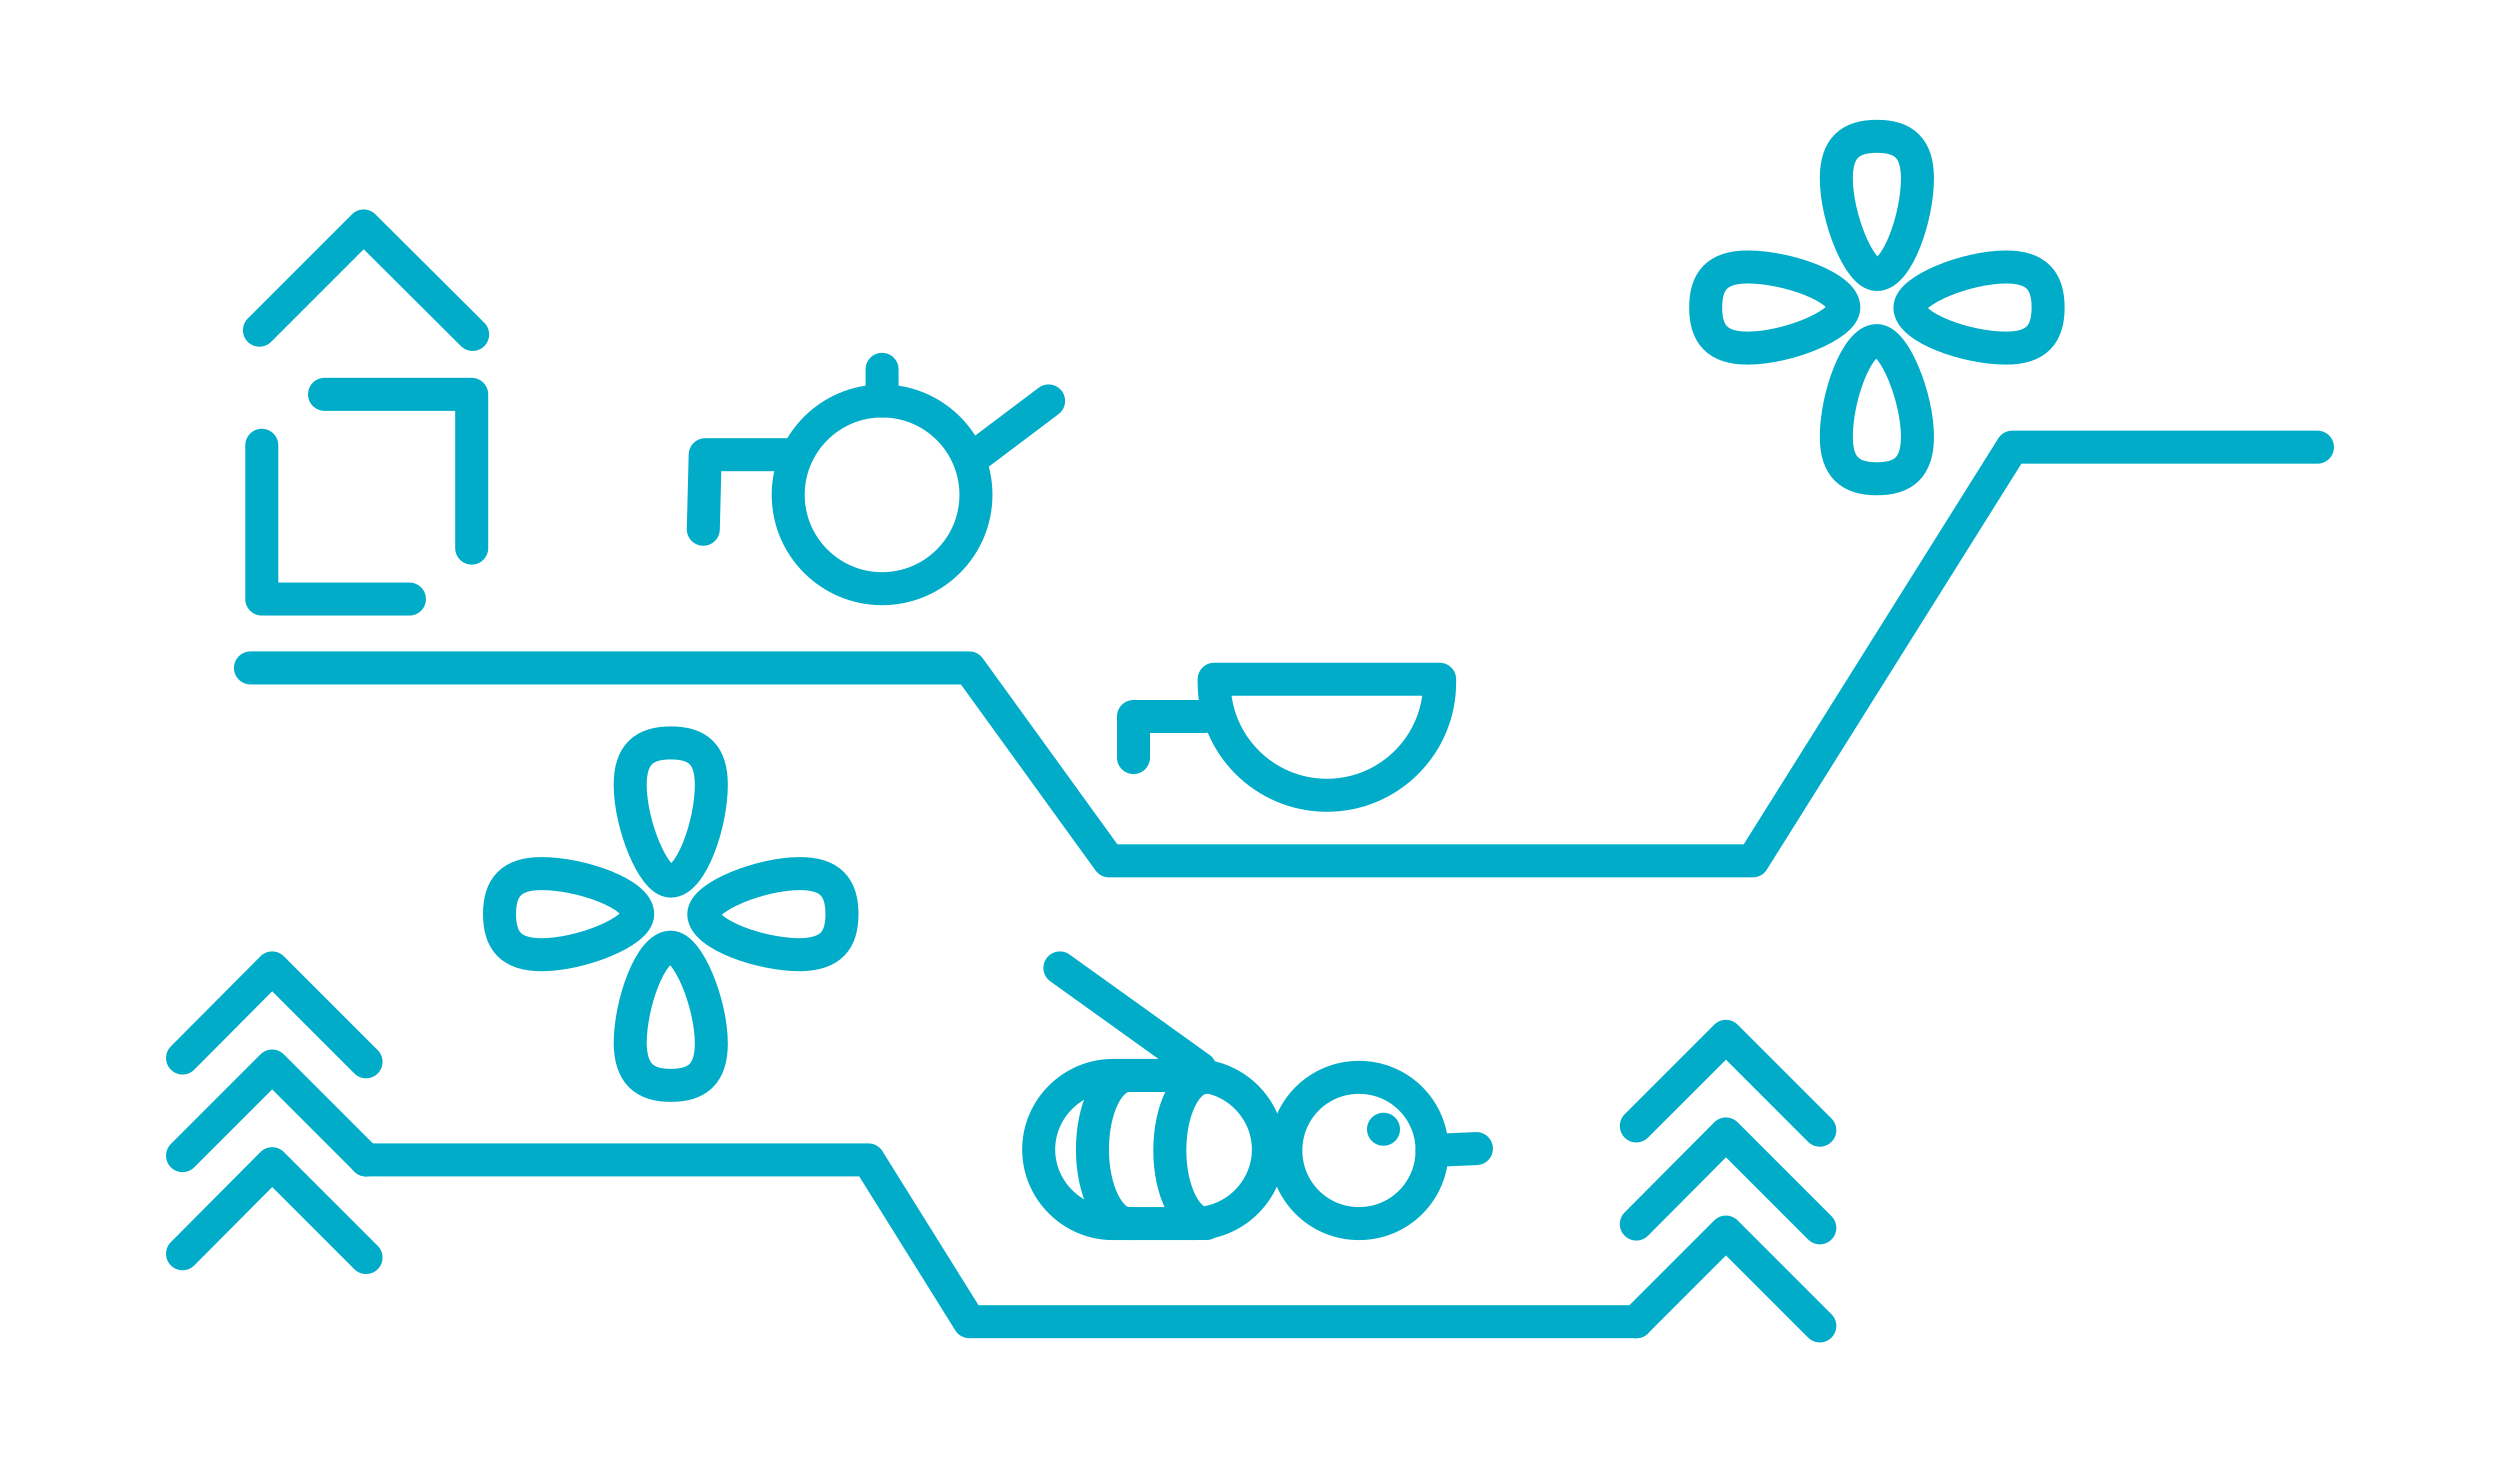 <?xml version="1.0" encoding="utf-8"?>
<!-- Generator: Adobe Illustrator 19.0.0, SVG Export Plug-In . SVG Version: 6.00 Build 0)  -->
<svg version="1.1" id="Layer_1" xmlns="http://www.w3.org/2000/svg" xmlns:xlink="http://www.w3.org/1999/xlink" x="0px" y="0px"
	 viewBox="0 0 530 310" style="enable-background:new 0 0 530 310;" xml:space="preserve">
<style type="text/css">
	.st0{fill:none;stroke:#00ACC8;stroke-width:7;stroke-linecap:round;stroke-linejoin:round;stroke-miterlimit:10;}
</style>
<g id="XMLID_3376_">
	<polyline id="XMLID_3281_" class="st0" points="53.1,141.6 205.5,141.6 235.1,182.5 371.6,182.5 426.6,94.8 491.3,94.8 	"/>
	<polyline id="XMLID_2355_" class="st0" points="77.6,245.9 184.1,245.9 205.5,280.2 346.9,280.2 	"/>
	<g id="XMLID_3575_">
		<polyline id="XMLID_3583_" class="st0" points="346.9,238.7 365.9,219.7 385.8,239.6 		"/>
		<polyline id="XMLID_3578_" class="st0" points="346.9,259.5 365.9,240.4 385.8,260.3 		"/>
		<polyline id="XMLID_3576_" class="st0" points="346.9,280.2 365.9,261.2 385.8,281.1 		"/>
	</g>
	<g id="XMLID_3585_">
		<polyline id="XMLID_3588_" class="st0" points="38.7,224.3 57.7,205.2 77.6,225.1 		"/>
		<polyline id="XMLID_3587_" class="st0" points="38.7,245 57.7,226 77.6,245.9 		"/>
		<polyline id="XMLID_3586_" class="st0" points="38.7,265.8 57.7,246.7 77.6,266.6 		"/>
	</g>
	<g id="XMLID_3420_">
		<polyline id="XMLID_3423_" class="st0" points="55,70 77.1,47.9 100.2,70.9 		"/>
		<polyline id="XMLID_3422_" class="st0" points="68.8,83.6 100,83.6 100,116.2 		"/>
		<polyline id="XMLID_3421_" class="st0" points="86.8,127 55.5,127 55.5,94.4 		"/>
	</g>
	<g id="XMLID_3415_">
		<polyline id="XMLID_3419_" class="st0" points="149.1,112.2 149.5,96.4 166.8,96.4 		"/>
		<circle id="XMLID_3418_" class="st0" cx="187" cy="104.9" r="19.9"/>
		<line id="XMLID_3417_" class="st0" x1="206.9" y1="96.6" x2="222.3" y2="85"/>
		<line id="XMLID_3416_" class="st0" x1="187" y1="85" x2="187" y2="78.3"/>
	</g>
	<g id="XMLID_3397_">
		<g id="XMLID_3401_">
			<path id="XMLID_3403_" class="st0" d="M397.9,28.9c-5.6,0-8.6,2.4-8.6,8.9c0,8.4,4.9,20.4,8.6,20.4c4.3,0,8.6-12,8.6-20.4
				C406.5,31.3,403.5,28.9,397.9,28.9z"/>
			<path id="XMLID_3402_" class="st0" d="M397.9,101.5c5.6,0,8.6-2.4,8.6-8.9c0-8.4-4.9-20.4-8.6-20.4c-4.3,0-8.6,12-8.6,20.4
				C389.3,99.1,392.3,101.5,397.9,101.5z"/>
		</g>
		<g id="XMLID_3398_">
			<path id="XMLID_3400_" class="st0" d="M434.2,65.2c0-5.6-2.4-8.6-8.9-8.6c-8.4,0-20.4,4.9-20.4,8.6c0,4.3,12,8.6,20.4,8.6
				C431.8,73.8,434.2,70.8,434.2,65.2z"/>
			<path id="XMLID_3399_" class="st0" d="M361.6,65.2c0,5.6,2.4,8.6,8.9,8.6c8.4,0,20.4-4.9,20.4-8.6c0-4.3-12-8.6-20.4-8.6
				C364,56.6,361.6,59.6,361.6,65.2z"/>
		</g>
	</g>
	<g id="XMLID_3404_">
		<g id="XMLID_3408_">
			<path id="XMLID_3410_" class="st0" d="M142.2,157.5c-5.6,0-8.6,2.4-8.6,8.9c0,8.4,4.9,20.4,8.6,20.4c4.3,0,8.6-12,8.6-20.4
				C150.8,159.9,147.9,157.5,142.2,157.5z"/>
			<path id="XMLID_3409_" class="st0" d="M142.2,230.1c5.6,0,8.6-2.4,8.6-8.9c0-8.4-4.9-20.4-8.6-20.4c-4.3,0-8.6,12-8.6,20.4
				C133.7,227.6,136.6,230.1,142.2,230.1z"/>
		</g>
		<g id="XMLID_3405_">
			<path id="XMLID_3407_" class="st0" d="M178.5,193.8c0-5.6-2.4-8.6-8.9-8.6c-8.4,0-20.4,4.9-20.4,8.6c0,4.3,12,8.6,20.4,8.6
				C176.1,202.3,178.5,199.4,178.5,193.8z"/>
			<path id="XMLID_3406_" class="st0" d="M105.9,193.8c0,5.6,2.4,8.6,8.9,8.6c8.4,0,20.4-4.9,20.4-8.6c0-4.3-12-8.6-20.4-8.6
				C108.4,185.2,105.9,188.1,105.9,193.8z"/>
		</g>
	</g>
	<g id="XMLID_1721_">
		<polyline id="XMLID_1723_" class="st0" points="240.3,160.6 240.3,151.9 255.3,151.9 		"/>
		<path id="XMLID_1722_" class="st0" d="M257.4,144c0,0.2,0,0.5,0,0.7c0,13.2,10.7,23.9,23.9,23.9c13.2,0,23.9-10.7,23.9-23.9
			c0-0.2,0-0.5,0-0.7H257.4z"/>
	</g>
	<g id="XMLID_3_">
		<path id="XMLID_20_" class="st0" d="M255.7,259.4c-4.2,0-7.7-6.9-7.7-15.5s3.4-15.5,7.7-15.5"/>
		<path id="XMLID_19_" class="st0" d="M239.3,259.4c-4.2,0-7.7-7-7.7-15.7s3.4-15.7,7.7-15.7"/>
		<path id="XMLID_18_" class="st0" d="M220.2,243.7L220.2,243.7c0-8.6,7.1-15.7,15.7-15.7h17.3c8.6,0,15.7,7.1,15.7,15.7l0,0
			c0,8.6-7.1,15.7-15.7,15.7h-17.3C227.3,259.4,220.2,252.3,220.2,243.7z"/>
		<line id="XMLID_16_" class="st0" x1="313" y1="243.5" x2="303.6" y2="243.9"/>
		<line id="XMLID_3437_" class="st0" x1="254.4" y1="226.5" x2="224.7" y2="205.2"/>
		<path class="st0" d="M303.6,243.9c0,8.6-6.9,15.5-15.5,15.5s-15.5-6.9-15.5-15.5s6.9-15.5,15.5-15.5S303.6,235.3,303.6,243.9"/>
		<path class="st0" d="M293.3,239.4L293.3,239.4L293.3,239.4z"/>
	</g>
</g>
</svg>

